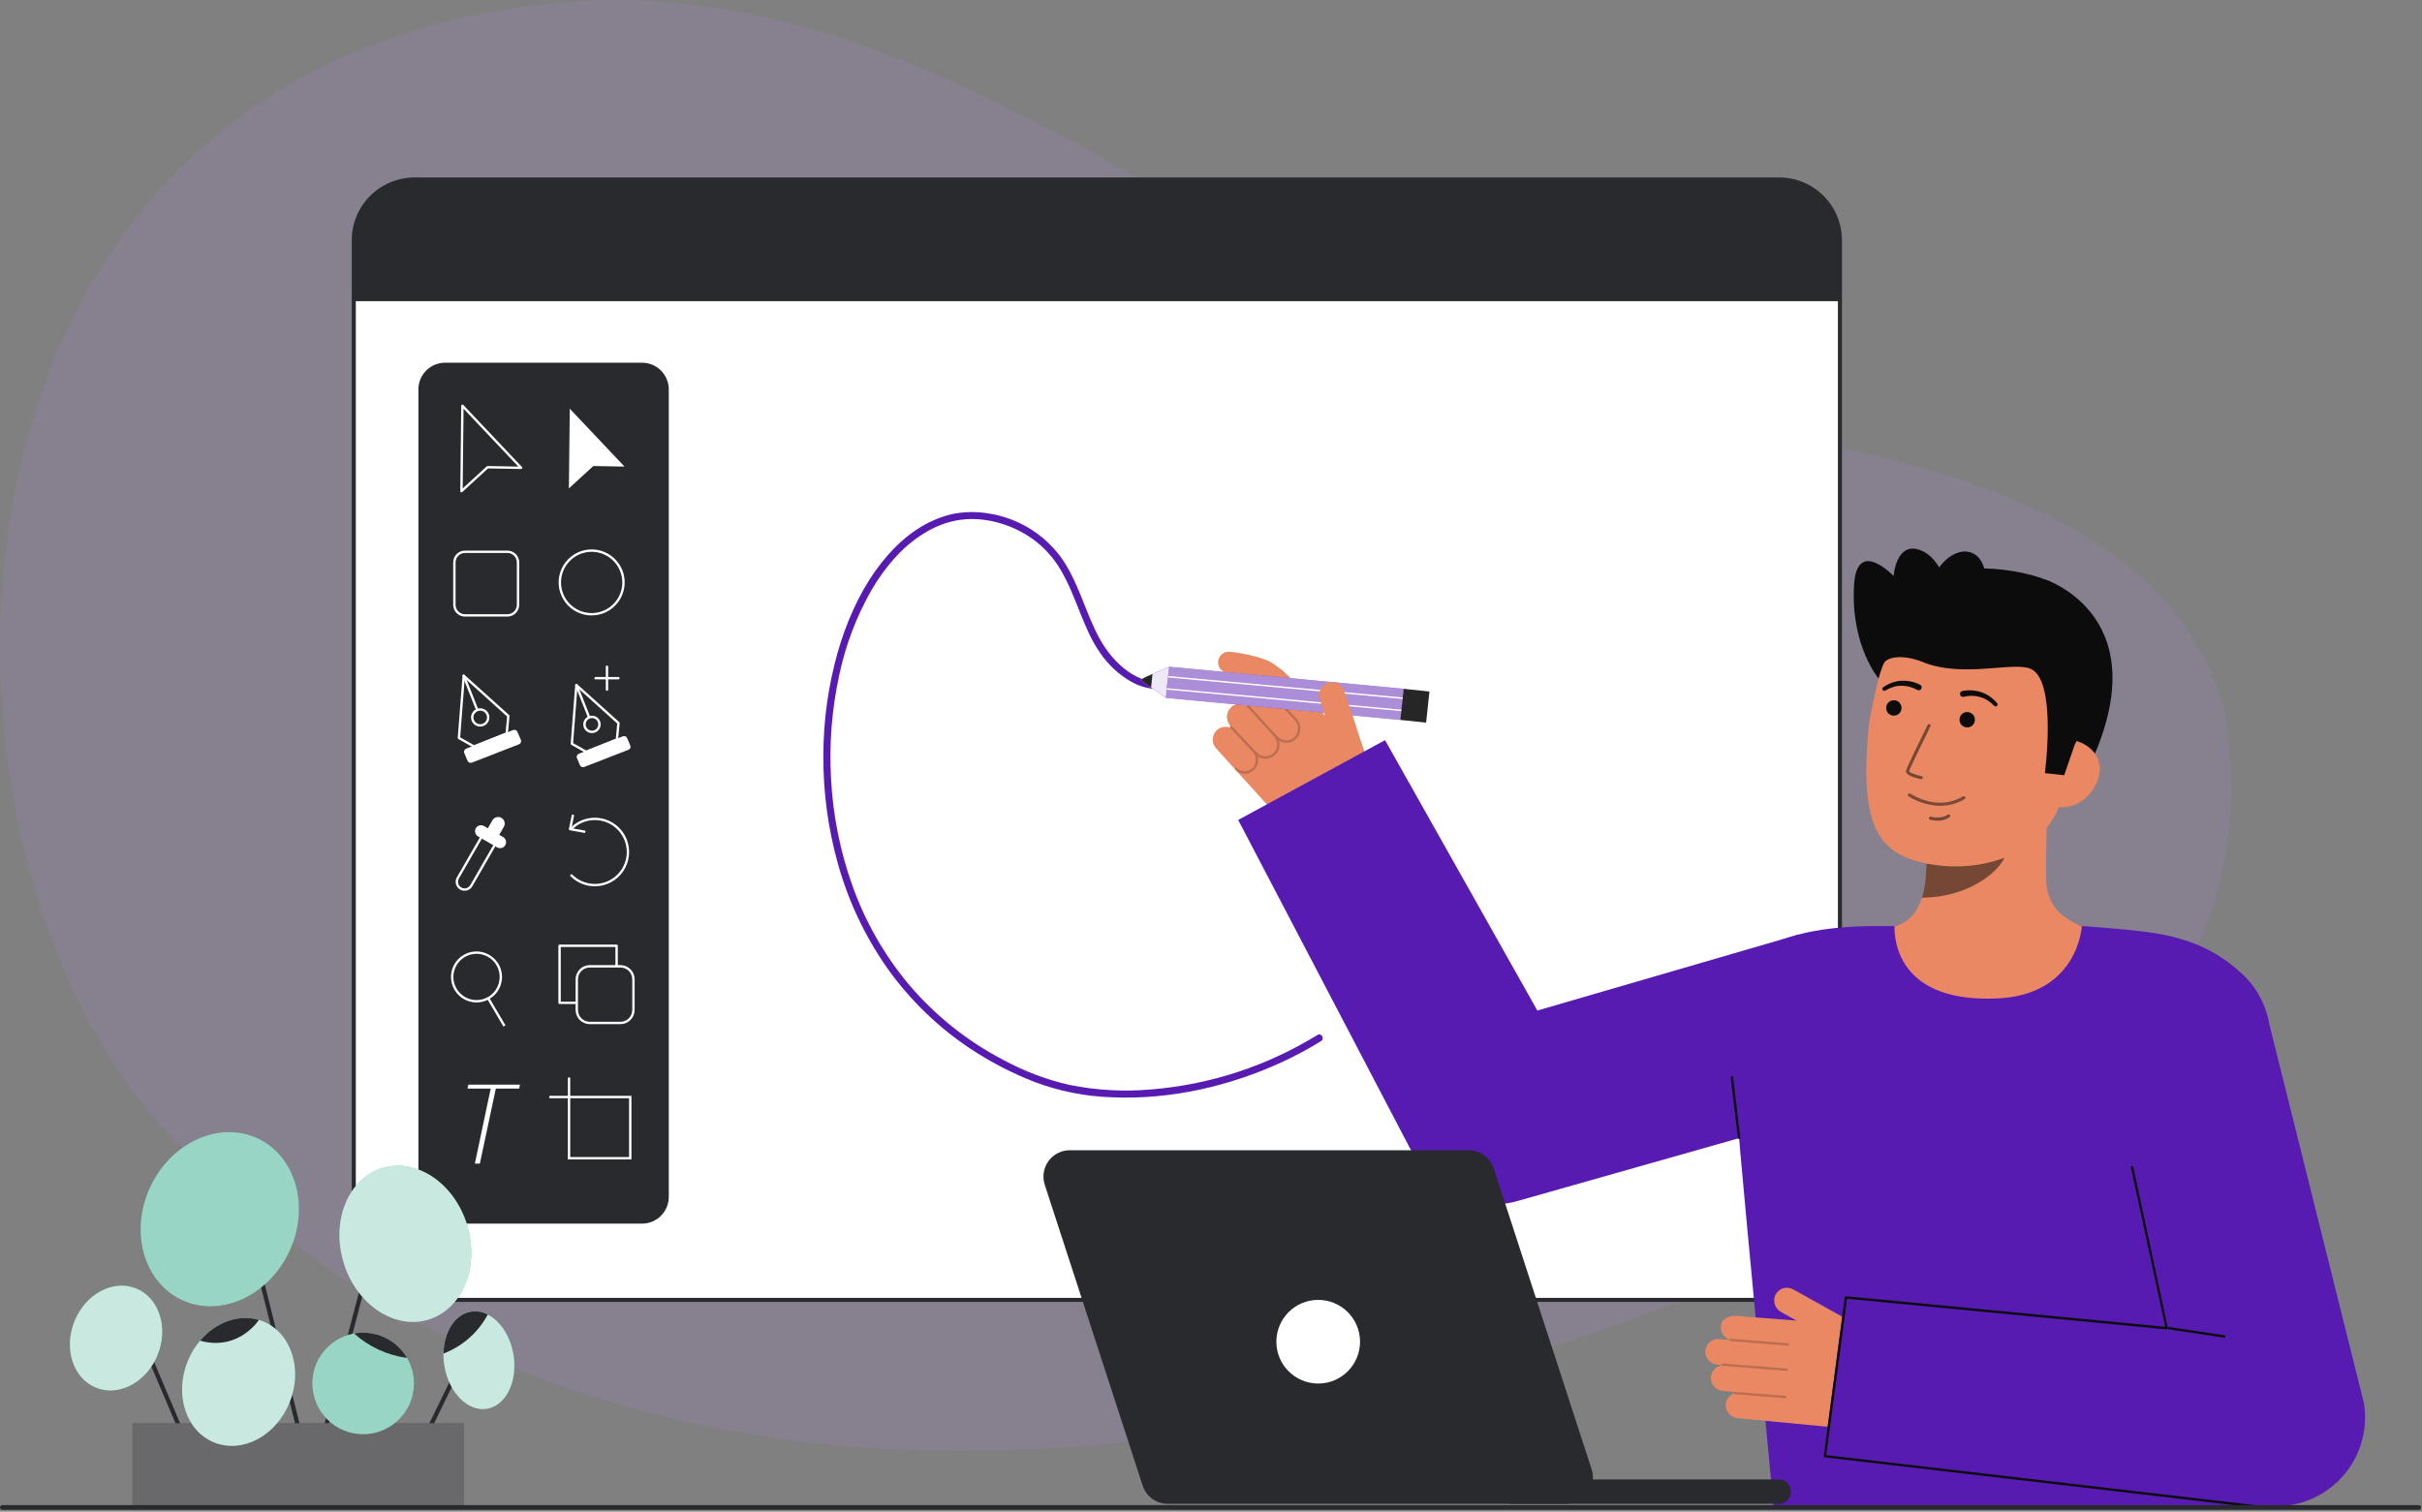 <svg width="1022" height="638" viewBox="0 0 1022 638" fill="none" xmlns="http://www.w3.org/2000/svg">
<rect x="0" y="0" width="1022" height="638" fill="#808080" stroke="none"/>
<g clip-path="url(#clip0_23_2403)">
<path opacity="0.1" d="M938.781 300.026C906.5 185.737 735.392 189.823 640.216 158.367C507.782 107.774 387.129 -11.525 238.886 0.9C-43 24.531 -43.9 363.608 74.51 482.018C277.71 685.218 582.568 618.388 819.956 500.118C948.419 436.113 945.876 343.182 938.781 300.026Z" fill="white"/>
<path opacity="0.1" d="M938.781 300.026C906.5 185.737 735.392 189.823 640.216 158.367C507.782 107.774 387.129 -11.525 238.886 0.9C-43 24.531 -43.9 363.608 74.51 482.018C277.71 685.218 582.568 618.388 819.956 500.118C948.419 436.113 945.876 343.182 938.781 300.026Z" fill="#571BB1"/>
<path d="M174.893 548.603L750.784 548.603C764.926 548.603 776.391 537.138 776.391 522.996V101.356C776.391 87.214 764.926 75.749 750.784 75.749L174.893 75.749C160.75 75.749 149.286 87.214 149.286 101.356V522.996C149.286 537.138 160.75 548.603 174.893 548.603Z" fill="white"/>
<path d="M148.431 523V101.355C148.44 94.34 151.231 87.616 156.192 82.656C161.152 77.697 167.877 74.908 174.892 74.9H750.783C757.798 74.908 764.524 77.698 769.485 82.658C774.446 87.619 777.236 94.344 777.244 101.36V523C777.236 530.015 774.446 536.741 769.485 541.702C764.524 546.663 757.798 549.453 750.783 549.461H174.892C167.876 549.453 161.151 546.663 156.19 541.702C151.229 536.741 148.439 530.015 148.431 523ZM174.892 76.6C168.329 76.607 162.038 79.218 157.397 83.858C152.757 88.499 150.146 94.79 150.139 101.353V523C150.146 529.563 152.756 535.855 157.397 540.495C162.037 545.136 168.329 547.747 174.892 547.754H750.783C757.346 547.747 763.638 545.136 768.279 540.496C772.919 535.855 775.53 529.563 775.537 523V101.355C775.53 94.792 772.92 88.499 768.279 83.858C763.638 79.218 757.346 76.607 750.783 76.6H174.892Z" fill="#292A2E"/>
<path d="M149.286 101.352V127.119H776.386V101.352C776.386 94.561 773.688 88.048 768.886 83.246C764.084 78.443 757.571 75.745 750.78 75.745H174.893C168.101 75.745 161.588 78.443 156.786 83.245C151.984 88.047 149.286 94.561 149.286 101.352Z" fill="#292A2E"/>
<path d="M492.814 287.441C480.583 290.111 469.763 279.825 464.254 269.999C457.771 258.438 455.101 244.955 446.983 234.273C439.698 224.862 429.092 218.591 417.335 216.743C411.997 215.806 406.528 215.923 401.235 217.088C398.774 217.7 396.371 218.524 394.051 219.549C384.013 223.928 375.902 231.833 369.6 240.643C362.147 251.059 357 263.079 353.47 275.348C349.487 289.448 347.454 304.026 347.428 318.678C347.317 334.222 349.398 349.705 353.609 364.668C357.962 380.246 364.906 394.98 374.149 408.254C384.036 422.28 396.53 434.271 410.949 443.574C418.936 448.707 427.406 453.044 436.24 456.522C446.814 460.538 457.983 462.764 469.288 463.109C493.988 464.179 519.065 458.42 541.412 448.034C546.923 445.475 552.276 442.588 557.442 439.389C559.08 438.374 557.575 435.777 555.928 436.798C534.759 449.858 510.803 457.731 486.014 459.774C474.407 460.824 462.709 460.188 451.284 457.885C441.507 455.654 432.083 452.089 423.277 447.292C407.943 439.291 394.323 428.366 383.186 415.133C373.018 402.864 365.078 388.909 359.726 373.9C354.537 359.389 351.489 344.2 350.677 328.81C349.84 314.246 350.97 299.635 354.037 285.373C356.668 272.6 361.299 260.323 367.76 248.996C373.246 239.653 380.449 230.953 389.639 225.258C393.707 222.641 398.215 220.782 402.946 219.772C414.261 217.472 426.667 220.937 435.909 227.594C440.672 231.076 444.66 235.51 447.621 240.614C450.981 246.298 453.312 252.494 455.77 258.599C458.155 264.521 460.619 270.53 464.355 275.75C467.785 280.755 472.323 284.902 477.616 287.869C482.483 290.577 488.159 291.452 493.616 290.336C495.501 289.925 494.703 287.036 492.816 287.444L492.814 287.441Z" fill="#571BB1"/>
<path d="M790.144 393.4C790.373 393.37 792.918 435.59 841.965 431.909C875.921 429.366 888.027 393.34 888.806 393.34C885.145 392.562 878.98 391.431 877.354 390.563C872.007 387.69 865.391 384.701 863.668 374.318C862.675 368.333 864.36 337.718 863.841 331.662L811.72 343.3C812.448 356.088 817.545 385.734 799.68 390.981C796.707 391.845 793.505 392.643 790.144 393.4Z" fill="#E98862"/>
<path opacity="0.52" d="M810.989 378.86C811.806 376.23 812.332 373.517 812.557 370.771C813.13 364.506 813.016 358.197 812.216 351.956C822.81 350.527 832.79 346.154 841.023 339.335C841.991 342.91 847.314 358.527 845.84 361.924C843.054 368.346 829.964 378.86 810.989 378.86Z" fill="#0C0C0C"/>
<path d="M793.135 286.927C793.135 286.927 780.8 272.959 782.345 246.9C783.54 226.724 799.04 243.108 799.04 243.108C799.04 243.108 800.04 228.59 810.052 232.089C820.064 235.588 822.81 251.613 822.81 251.613" fill="#0C0C0C"/>
<path d="M862.953 244.585C862.953 244.585 912.942 260.469 880.369 325.957L875.786 325.339L866.486 324.086" fill="#0C0C0C"/>
<path d="M818.348 365.283C838.865 367.583 865.574 359.757 871.49 332.477L876.828 307.862C882.744 280.582 873.212 255.362 847.528 249.789C821.842 244.219 797.847 262.17 791.928 289.45L789.565 300.35C788.818 304.105 788.329 307.907 788.1 311.73C787.42 321.83 786.424 337.188 791.038 348.656C795.4 359.479 805.24 363.817 818.348 365.283Z" fill="#E98862"/>
<path d="M799.136 302.028C800.93 302.028 802.384 300.574 802.384 298.78C802.384 296.986 800.93 295.532 799.136 295.532C797.342 295.532 795.888 296.986 795.888 298.78C795.888 300.574 797.342 302.028 799.136 302.028Z" fill="#0C0C0C"/>
<path d="M830.097 307.002C831.891 307.002 833.345 305.548 833.345 303.754C833.345 301.96 831.891 300.506 830.097 300.506C828.303 300.506 826.849 301.96 826.849 303.754C826.849 305.548 828.303 307.002 830.097 307.002Z" fill="#0C0C0C"/>
<path opacity="0.5" d="M817.344 340.04C813.097 339.687 808.992 338.341 805.361 336.111C805.282 336.068 805.213 336.01 805.158 335.94C805.102 335.87 805.061 335.79 805.037 335.704C805.013 335.618 805.006 335.528 805.018 335.439C805.03 335.351 805.059 335.265 805.104 335.188C805.149 335.111 805.21 335.044 805.281 334.991C805.353 334.937 805.435 334.899 805.522 334.878C805.609 334.857 805.699 334.854 805.787 334.868C805.875 334.883 805.959 334.915 806.035 334.963C813.884 339.575 821.492 340.028 828.035 336.273C828.167 336.193 828.304 336.12 828.444 336.055C828.606 335.995 828.784 335.999 828.942 336.068C829.101 336.137 829.226 336.265 829.292 336.424C829.358 336.584 829.359 336.762 829.296 336.923C829.233 337.084 829.11 337.213 828.953 337.285C828.902 337.309 828.816 337.36 828.698 337.428C825.257 339.409 821.304 340.318 817.344 340.04Z" fill="#0C0C0C"/>
<path opacity="0.52" d="M816.736 346.323C815.967 346.271 815.203 346.154 814.454 345.973C814.282 345.932 814.134 345.824 814.042 345.674C813.949 345.524 813.92 345.343 813.961 345.171C814.002 345 814.11 344.851 814.26 344.759C814.41 344.667 814.591 344.638 814.763 344.679C819.271 345.753 821.722 343.94 821.825 343.862C821.964 343.754 822.141 343.706 822.316 343.728C822.491 343.75 822.65 343.841 822.758 343.981C822.866 344.121 822.914 344.298 822.892 344.473C822.869 344.648 822.778 344.807 822.639 344.915C820.893 346.051 818.807 346.549 816.736 346.323Z" fill="#0C0C0C"/>
<path d="M868.092 340.442C875.898 342.135 884.037 335.157 885.73 327.351C887.423 319.545 882.03 313.868 874.222 312.175L869.066 316.533L861.381 338.987L868.092 340.442Z" fill="#E98862"/>
<path d="M862.867 326.282C862.867 326.282 868.103 287.042 856.854 282.263C849.363 279.08 828.154 286.308 811.278 279.385C803.896 276.357 796.217 276.773 794.737 280.25C794.151 281.627 793.569 260.01 808.786 246.792C820.901 236.268 852.956 239.127 866.38 246.119C903.552 265.482 875.489 314.209 875.489 314.209L871.012 327.193L862.867 326.282Z" fill="#0C0C0C"/>
<g opacity="0.52">
<path d="M810.613 328.877C810.595 328.877 810.579 328.877 810.563 328.868C808.046 328.329 803.884 327.145 804.285 325.261C804.621 323.702 812.496 307.776 813.394 305.961C813.43 305.881 813.482 305.808 813.547 305.749C813.612 305.689 813.688 305.643 813.771 305.614C813.854 305.584 813.942 305.572 814.03 305.577C814.118 305.582 814.204 305.605 814.282 305.644C814.361 305.683 814.431 305.737 814.489 305.804C814.546 305.871 814.59 305.949 814.616 306.033C814.643 306.116 814.653 306.205 814.644 306.292C814.636 306.38 814.611 306.465 814.569 306.543C811.075 313.595 805.796 324.471 805.569 325.531C805.722 326.031 808.233 327.023 810.838 327.581C811.002 327.618 811.145 327.717 811.238 327.857C811.331 327.996 811.367 328.166 811.338 328.332C811.31 328.497 811.219 328.646 811.084 328.746C810.949 328.846 810.782 328.891 810.615 328.872L810.613 328.877Z" fill="#0C0C0C"/>
</g>
<path d="M810.2 288.984C807.73 287.725 804.966 287.155 802.2 287.335C800.84 287.414 799.5 287.697 798.225 288.175C796.964 288.642 795.766 289.266 794.661 290.033C794.48 290.151 794.352 290.335 794.304 290.546C794.256 290.757 794.293 290.978 794.405 291.163C794.518 291.347 794.698 291.481 794.907 291.535C795.117 291.589 795.339 291.56 795.527 291.453L795.585 291.421C796.598 290.798 797.686 290.305 798.822 289.953C799.942 289.6 801.109 289.42 802.283 289.417C804.604 289.393 806.89 289.982 808.91 291.126L808.986 291.171C809.271 291.34 809.612 291.389 809.934 291.306C810.255 291.224 810.531 291.017 810.7 290.732C810.869 290.446 810.918 290.105 810.835 289.784C810.753 289.462 810.546 289.187 810.261 289.018L810.2 288.984Z" fill="#0C0C0C"/>
<path d="M828.685 294.064C830.935 293.495 833.296 293.532 835.528 294.171C836.659 294.485 837.736 294.968 838.723 295.605C839.726 296.244 840.644 297.008 841.456 297.877L841.501 297.922C841.654 298.072 841.86 298.158 842.075 298.161C842.29 298.163 842.498 298.082 842.655 297.935C842.812 297.788 842.906 297.586 842.917 297.371C842.928 297.156 842.856 296.945 842.715 296.783C841.852 295.751 840.862 294.832 839.769 294.048C838.666 293.249 837.449 292.621 836.159 292.185C833.539 291.28 830.723 291.097 828.008 291.657C827.689 291.732 827.413 291.929 827.237 292.205C827.062 292.482 827.003 292.816 827.071 293.136C827.14 293.457 827.331 293.737 827.604 293.918C827.877 294.098 828.21 294.165 828.532 294.103L828.595 294.088L828.685 294.064Z" fill="#0C0C0C"/>
<path d="M835.896 252.496C839.413 244.332 837.769 235.777 832.222 233.388C826.676 230.998 819.328 235.679 815.811 243.842C812.294 252.006 813.939 260.561 819.485 262.95C825.031 265.34 832.379 260.659 835.896 252.496Z" fill="#0C0C0C"/>
<path d="M842.939 421.382C877.031 419.775 878.466 390.838 878.466 390.838C878.466 390.838 895.358 391.93 906.587 393.45C924.972 395.937 937.1 402.171 946.751 411.822C955.729 420.8 961.195 430.514 955.411 492.533C951.223 537.433 954.171 636.212 954.171 636.212H748.42C748.42 636.212 736.082 506.747 734.362 486.533C731.08 447.943 728.415 414.326 736.426 406.315C752.897 389.844 785.226 390.838 799.384 390.841C799.615 390.841 796.512 423.57 842.939 421.382Z" fill="#571BB1"/>
<path d="M786.572 560.82L756.643 544.167C755.985 543.801 755.259 543.576 754.509 543.506C753.76 543.437 753.004 543.524 752.29 543.762C751.577 544.001 750.92 544.385 750.363 544.891C749.806 545.397 749.361 546.014 749.055 546.702C748.53 547.989 748.501 549.425 748.975 550.732C749.448 552.039 750.39 553.123 751.618 553.775L758.036 557.345L732.7 555.38C729.887 555.112 726.264 556.58 726.172 559.758C726.057 560.977 726.358 562.2 727.027 563.226C727.696 564.252 728.693 565.022 729.855 565.409C729.846 565.435 729.839 565.461 729.836 565.489C729.837 565.509 729.839 565.53 729.843 565.551L725.505 565.138C724.702 565.062 723.891 565.167 723.134 565.444C722.376 565.721 721.689 566.163 721.124 566.739C720.559 567.315 720.129 568.01 719.866 568.773C719.604 569.536 719.514 570.348 719.605 571.15C719.773 572.41 720.369 573.575 721.293 574.448C722.217 575.322 723.413 575.852 724.681 575.95L726.527 576.126C726.547 576.181 726.576 576.233 726.613 576.279C725.338 576.449 724.165 577.067 723.304 578.022C722.443 578.978 721.95 580.209 721.913 581.495C721.914 582.903 722.446 584.258 723.403 585.291C724.36 586.324 725.671 586.957 727.075 587.066L731.66 587.502C731.591 587.541 731.532 587.597 731.488 587.663C731.445 587.73 731.418 587.806 731.41 587.886C731.405 587.98 731.427 588.074 731.475 588.156C730.382 588.623 729.473 589.437 728.887 590.471C728.302 591.506 728.072 592.704 728.234 593.882C728.429 595.115 729.035 596.246 729.953 597.093C730.872 597.939 732.049 598.451 733.294 598.545L771.98 602.225C777.392 602.739 782.834 601.625 787.608 599.027C792.383 596.428 796.273 592.463 798.78 587.64C800.942 583.48 801.396 578.642 800.047 574.152C798.698 569.663 795.651 565.877 791.555 563.598L786.572 560.82Z" fill="#E98862"/>
<g opacity="0.2">
<path d="M754.923 567.478C754.91 567.609 754.846 567.728 754.746 567.812C754.646 567.896 754.516 567.937 754.386 567.926L730.294 566.026C730.228 566.021 730.164 566.003 730.106 565.973C730.047 565.943 729.995 565.902 729.952 565.852C729.909 565.802 729.877 565.744 729.857 565.681C729.836 565.619 729.828 565.553 729.834 565.487C729.839 565.421 729.857 565.357 729.887 565.299C729.917 565.24 729.958 565.188 730.008 565.145C730.058 565.102 730.116 565.07 730.179 565.049C730.241 565.029 730.307 565.021 730.373 565.026L754.465 566.926C754.531 566.932 754.594 566.95 754.653 566.98C754.711 567.009 754.763 567.05 754.806 567.1C754.849 567.15 754.881 567.208 754.901 567.271C754.922 567.333 754.929 567.399 754.924 567.465L754.923 567.478Z" fill="#0C0C0C"/>
<path d="M754.378 578.128C754.365 578.257 754.301 578.377 754.201 578.461C754.1 578.544 753.971 578.585 753.841 578.575L726.954 576.455C726.888 576.449 726.825 576.431 726.766 576.402C726.708 576.372 726.656 576.331 726.613 576.281C726.57 576.231 726.538 576.173 726.518 576.11C726.498 576.048 726.49 575.982 726.495 575.917C726.509 575.786 726.573 575.666 726.673 575.581C726.773 575.495 726.902 575.451 727.033 575.458L753.92 577.578C753.985 577.583 754.049 577.601 754.108 577.631C754.166 577.661 754.218 577.702 754.261 577.752C754.304 577.801 754.336 577.859 754.356 577.922C754.376 577.984 754.384 578.05 754.379 578.116L754.378 578.128Z" fill="#0C0C0C"/>
<path d="M753.854 589.663C753.841 589.794 753.777 589.913 753.677 589.997C753.577 590.081 753.447 590.122 753.317 590.111L731.87 588.421C731.737 588.41 731.614 588.347 731.528 588.246C731.442 588.145 731.399 588.014 731.41 587.881C731.42 587.748 731.483 587.625 731.584 587.539C731.685 587.453 731.816 587.41 731.949 587.421L753.396 589.111C753.461 589.117 753.525 589.135 753.584 589.165C753.642 589.194 753.694 589.235 753.737 589.285C753.78 589.335 753.812 589.393 753.832 589.456C753.853 589.518 753.86 589.584 753.855 589.65L753.854 589.663Z" fill="#0C0C0C"/>
</g>
<path d="M769.576 614.517L956.414 635.492C962.174 636.119 968.001 635.402 973.438 633.399C978.874 631.396 983.773 628.16 987.749 623.945C991.725 619.731 994.67 614.652 996.353 609.108C998.037 603.564 998.413 597.705 997.452 591.992L957.61 432.392C956.793 427.535 955.027 422.887 952.414 418.713C949.801 414.539 946.391 410.921 942.379 408.065C934.277 402.296 924.216 399.983 914.408 401.633C904.6 403.283 895.849 408.761 890.081 416.863C884.313 424.965 881.999 435.027 883.649 444.835L914.205 561.07L778.441 547.521L769.576 614.517Z" fill="#571BB1"/>
<path d="M938.559 564.558C938.692 564.568 938.823 564.524 938.923 564.438C939.024 564.351 939.086 564.227 939.096 564.095C939.106 563.962 939.062 563.831 938.976 563.731C938.889 563.63 938.766 563.568 938.633 563.558L915.345 560.071C915.28 560.06 915.213 560.063 915.149 560.078C915.085 560.094 915.025 560.122 914.972 560.161C914.919 560.2 914.874 560.249 914.841 560.306C914.807 560.363 914.785 560.426 914.776 560.491C914.756 560.622 914.79 560.755 914.868 560.862C914.947 560.968 915.065 561.039 915.196 561.059L938.485 564.547C938.509 564.553 938.534 564.556 938.559 564.558Z" fill="#0C0C0C"/>
<path d="M951.213 636.212C951.345 636.22 951.476 636.176 951.576 636.088C951.675 636 951.736 635.876 951.745 635.744C951.753 635.611 951.709 635.481 951.621 635.381C951.533 635.281 951.409 635.22 951.277 635.212L770.623 614.138L779.38 548.138L914.205 561.066C914.282 561.075 914.361 561.067 914.435 561.041C914.508 561.016 914.575 560.973 914.63 560.918C914.684 560.861 914.725 560.793 914.748 560.718C914.771 560.643 914.777 560.564 914.764 560.487L900.174 492.546C900.164 492.48 900.141 492.418 900.106 492.362C900.072 492.306 900.026 492.257 899.973 492.219C899.919 492.18 899.858 492.153 899.794 492.139C899.729 492.125 899.663 492.124 899.598 492.136C899.467 492.158 899.35 492.231 899.274 492.339C899.197 492.447 899.166 492.581 899.188 492.712L913.665 559.985L779 547.078C778.934 547.069 778.866 547.073 778.802 547.091C778.738 547.109 778.677 547.139 778.625 547.18C778.572 547.222 778.529 547.273 778.496 547.332C778.464 547.39 778.444 547.454 778.437 547.521L769.572 614.521C769.558 614.651 769.595 614.781 769.676 614.884C769.756 614.987 769.874 615.054 770.004 615.071L951.143 636.212C951.166 636.213 951.189 636.213 951.213 636.212Z" fill="#0C0C0C"/>
<path d="M567.167 291.567C566.933 290.869 566.56 290.225 566.07 289.676C565.58 289.127 564.983 288.683 564.315 288.372C563.648 288.062 562.924 287.89 562.188 287.868C561.452 287.846 560.72 287.974 560.035 288.245C558.728 288.814 557.686 289.859 557.119 291.167C556.553 292.476 556.505 293.95 556.984 295.293L559.304 302.234L541.929 283.69C540.029 281.59 536.366 280.235 534.156 282.517C533.249 283.339 532.648 284.445 532.45 285.653C532.252 286.861 532.47 288.1 533.067 289.169C533.041 289.183 533.016 289.199 532.994 289.218C532.981 289.234 532.969 289.251 532.958 289.269L532.863 289.16C532.324 288.565 531.66 288.097 530.918 287.79C530.177 287.482 529.376 287.343 528.575 287.383C527.773 287.422 526.99 287.639 526.282 288.018C525.575 288.397 524.96 288.928 524.482 289.573C523.742 290.617 523.385 291.885 523.472 293.162C523.56 294.439 524.086 295.646 524.961 296.58L525.917 297.668C525.893 297.724 525.879 297.783 525.876 297.844C524.846 297.162 523.604 296.879 522.381 297.048C521.157 297.216 520.037 297.824 519.23 298.758C518.261 299.804 517.725 301.179 517.731 302.604C517.738 304.03 518.285 305.4 519.263 306.438C519.111 306.407 519.176 306.697 519.049 306.811C518.981 306.877 518.934 306.962 518.915 307.055C517.823 306.673 516.638 306.65 515.532 306.99C514.427 307.329 513.459 308.014 512.77 308.943C512.03 309.987 511.673 311.255 511.76 312.532C511.847 313.809 512.373 315.016 513.248 315.95L539.32 344.767C542.967 348.798 547.735 351.649 553.013 352.953C558.291 354.256 563.838 353.954 568.943 352.085L585.38 346.066L567.167 291.567Z" fill="#E98862"/>
<path opacity="0.2" d="M520.905 324.675C521.869 325.704 523.176 326.344 524.58 326.475C524.761 326.493 524.944 326.502 525.128 326.502C526.021 326.513 526.904 326.315 527.706 325.923C528.508 325.53 529.207 324.955 529.746 324.243C530.285 323.531 530.649 322.703 530.81 321.824C530.97 320.946 530.921 320.042 530.668 319.186C531.483 319.739 532.424 320.08 533.405 320.178C533.592 320.195 533.781 320.204 533.971 320.205C534.901 320.216 535.82 320.007 536.653 319.593C537.486 319.18 538.21 318.575 538.763 317.828C539.317 317.08 539.685 316.212 539.838 315.295C539.99 314.378 539.923 313.437 539.641 312.551C540.416 313.042 541.295 313.347 542.209 313.44C542.396 313.458 542.585 313.467 542.775 313.467C543.592 313.472 544.401 313.309 545.152 312.988C545.903 312.667 546.58 312.195 547.141 311.602C548.184 310.423 548.743 308.895 548.708 307.321C548.672 305.748 548.043 304.247 546.948 303.117L535.39 290.675C535.346 290.625 535.292 290.585 535.232 290.556C535.172 290.528 535.106 290.511 535.04 290.508C534.974 290.505 534.907 290.515 534.845 290.538C534.782 290.561 534.725 290.596 534.676 290.642C534.628 290.687 534.589 290.742 534.561 290.802C534.534 290.863 534.519 290.928 534.517 290.995C534.515 291.061 534.527 291.128 534.551 291.19C534.575 291.251 534.612 291.308 534.658 291.356L546.218 303.802C547.141 304.744 547.674 306 547.711 307.318C547.748 308.636 547.286 309.92 546.418 310.913C545.949 311.405 545.385 311.797 544.76 312.065C544.134 312.332 543.461 312.469 542.781 312.468C542.101 312.466 541.429 312.326 540.804 312.057C540.18 311.787 539.618 311.392 539.151 310.898C539.066 310.808 538.412 310.141 538.151 309.864L526.887 297.549C526.799 297.45 526.675 297.39 526.542 297.382C526.41 297.374 526.28 297.42 526.181 297.508C526.082 297.596 526.022 297.72 526.014 297.852C526.006 297.985 526.052 298.115 526.14 298.214L537.414 310.54C538.337 311.482 538.87 312.738 538.907 314.056C538.944 315.374 538.482 316.658 537.614 317.651C537.145 318.143 536.582 318.535 535.957 318.802C535.332 319.069 534.66 319.207 533.98 319.206C533.301 319.205 532.629 319.066 532.005 318.796C531.381 318.527 530.818 318.134 530.351 317.641L519.892 306.547C519.802 306.453 519.678 306.398 519.548 306.394C519.418 306.389 519.292 306.436 519.195 306.523C519.099 306.611 519.041 306.732 519.032 306.862C519.024 306.992 519.067 307.12 519.152 307.219L528.452 317.14C529.343 318.049 529.858 319.261 529.893 320.533C529.929 321.806 529.483 323.045 528.645 324.003C528.193 324.478 527.649 324.855 527.046 325.113C526.444 325.371 525.795 325.504 525.139 325.503C524.484 325.502 523.835 325.368 523.233 325.108C522.631 324.849 522.089 324.47 521.638 323.994L520.905 324.675Z" fill="#0C0C0C"/>
<path d="M542.73 295.138C541.561 295.139 540.438 294.685 539.6 293.871C536.472 290.842 532.788 287.755 531.716 287.264C527.209 285.248 520.38 284.252 518.129 284.038C517.535 283.989 516.957 283.823 516.427 283.549C515.898 283.276 515.428 282.899 515.046 282.443C514.663 281.986 514.375 281.457 514.198 280.888C514.021 280.319 513.959 279.721 514.015 279.128C514.072 278.534 514.245 277.958 514.526 277.433C514.807 276.907 515.189 276.442 515.651 276.066C516.113 275.689 516.645 275.408 517.216 275.238C517.787 275.069 518.386 275.015 518.979 275.079C519.37 275.116 528.624 276.021 535.393 279.049C538.572 280.472 544.21 285.806 545.862 287.407C546.505 288.03 546.948 288.832 547.133 289.708C547.318 290.585 547.237 291.497 546.9 292.327C546.564 293.158 545.987 293.869 545.244 294.37C544.501 294.87 543.626 295.138 542.73 295.138Z" fill="#E98862"/>
<path d="M491.907 294.532L493.316 281.401L592.296 290.711L590.886 303.841L491.907 294.532Z" fill="#571BB1"/>
<path opacity="0.5" d="M491.907 294.532L493.316 281.401L592.296 290.711L590.886 303.841L491.907 294.532Z" fill="white"/>
<path d="M601.774 304.978L603.183 291.848L592.296 290.711L590.886 303.841L601.774 304.978Z" fill="#262626"/>
<path d="M491.907 294.532C491.907 294.532 488.634 292.224 485.707 290.148C483.388 288.502 481.288 287.001 481.215 286.913C482.864 285.999 484.568 285.186 486.315 284.477C489.615 283 493.315 281.401 493.315 281.401L491.907 294.532Z" fill="#571BB1"/>
<path opacity="0.9" d="M491.907 294.532C491.907 294.532 488.634 292.224 485.707 290.148C483.388 288.502 481.288 287.001 481.215 286.913C482.864 285.999 484.568 285.186 486.315 284.477C489.615 283 493.315 281.401 493.315 281.401L491.907 294.532Z" fill="white"/>
<path d="M485.71 290.148C483.391 288.502 481.291 287.001 481.218 286.913C482.867 285.999 484.57 285.186 486.318 284.477L485.71 290.148Z" fill="#262626"/>
<path d="M492.374 290.446L591.331 299.518L591.269 300.117L492.312 291.046L492.374 290.446Z" fill="white"/>
<path d="M492.923 285.309L591.88 294.38L591.818 294.98L492.861 285.908L492.923 285.309Z" fill="white"/>
<path d="M560.063 304.816L556.984 295.293C556.505 293.95 556.553 292.476 557.119 291.167C557.686 289.859 558.728 288.814 560.035 288.245C560.72 287.974 561.452 287.846 562.188 287.868C562.924 287.89 563.648 288.062 564.315 288.373C564.983 288.683 565.58 289.127 566.07 289.676C566.56 290.225 566.933 290.869 567.167 291.567L572.546 307.667" fill="#E98862"/>
<path d="M630.055 508.332C623.296 508.33 616.663 506.502 610.857 503.041C605.051 499.58 600.289 494.615 597.073 488.67L522.473 346.057L584.44 312.372L648.712 426.5L758.773 394.462L776.39 468.283L640.357 506.883C637.007 507.842 633.54 508.33 630.055 508.332Z" fill="#571BB1"/>
<path d="M733.826 480.686C733.703 480.686 733.584 480.642 733.492 480.561C733.399 480.479 733.34 480.367 733.326 480.245L730.333 454.73C730.325 454.664 730.33 454.598 730.348 454.535C730.366 454.472 730.396 454.412 730.437 454.361C730.477 454.309 730.528 454.266 730.585 454.234C730.642 454.202 730.706 454.181 730.771 454.174C730.902 454.16 731.034 454.198 731.138 454.28C731.241 454.362 731.309 454.482 731.326 454.613L734.319 480.127C734.327 480.192 734.322 480.258 734.304 480.322C734.286 480.385 734.256 480.444 734.215 480.496C734.174 480.547 734.123 480.591 734.066 480.623C734.008 480.655 733.945 480.675 733.88 480.683C733.862 480.684 733.844 480.685 733.826 480.686Z" fill="#0C0C0C"/>
<path d="M270.923 153.078H187.827C181.598 153.078 176.549 158.127 176.549 164.356V505.146C176.549 511.374 181.598 516.424 187.827 516.424H270.923C277.152 516.424 282.201 511.374 282.201 505.146V164.356C282.201 158.127 277.152 153.078 270.923 153.078Z" fill="#292A2E"/>
<path d="M174.659 617C174.827 617 174.991 616.954 175.134 616.865C175.277 616.777 175.392 616.65 175.467 616.5L199.152 567.922C199.237 567.711 199.239 567.475 199.158 567.262C199.076 567.049 198.917 566.876 198.712 566.776C198.507 566.676 198.272 566.657 198.054 566.724C197.836 566.791 197.652 566.938 197.538 567.135L173.853 615.713C173.787 615.85 173.757 616.001 173.765 616.153C173.773 616.304 173.82 616.452 173.9 616.581C173.98 616.709 174.092 616.816 174.225 616.89C174.358 616.964 174.507 617.003 174.659 617.004V617Z" fill="#292A2E"/>
<path d="M134.623 614.183C134.821 614.182 135.014 614.117 135.171 613.995C135.328 613.874 135.441 613.705 135.492 613.513L162.9 508.879C162.942 508.655 162.898 508.423 162.776 508.231C162.654 508.038 162.464 507.899 162.244 507.841C162.023 507.784 161.789 507.812 161.589 507.92C161.388 508.028 161.236 508.208 161.163 508.424L133.754 613.058C133.72 613.19 133.716 613.329 133.744 613.464C133.771 613.598 133.829 613.724 133.913 613.833C133.997 613.941 134.104 614.029 134.227 614.09C134.351 614.151 134.486 614.182 134.623 614.183Z" fill="#292A2E"/>
<path d="M82.343 618.813C82.463 618.814 82.582 618.789 82.693 618.741C82.912 618.648 83.085 618.472 83.174 618.251C83.263 618.031 83.261 617.784 83.169 617.564L54.838 550.842C54.734 550.64 54.558 550.485 54.344 550.407C54.13 550.33 53.895 550.336 53.686 550.425C53.477 550.513 53.309 550.678 53.216 550.885C53.123 551.092 53.112 551.327 53.185 551.542L81.516 618.265C81.585 618.428 81.7 618.566 81.847 618.664C81.994 618.761 82.166 618.813 82.343 618.813Z" fill="#292A2E"/>
<path d="M133.607 634.274C133.681 634.274 133.754 634.265 133.826 634.247C134.057 634.188 134.255 634.041 134.377 633.837C134.499 633.633 134.536 633.389 134.479 633.158L101.559 501.458C101.49 501.239 101.34 501.055 101.14 500.943C100.94 500.831 100.705 500.8 100.482 500.856C100.26 500.911 100.067 501.05 99.943 501.243C99.819 501.435 99.774 501.668 99.816 501.894L132.737 633.594C132.786 633.788 132.898 633.96 133.055 634.083C133.213 634.206 133.407 634.273 133.607 634.274Z" fill="#292A2E"/>
<path d="M121.93 528.444C130.862 509.667 125.034 488.229 108.913 480.56C92.791 472.891 72.481 481.896 63.549 500.673C54.617 519.449 60.446 540.888 76.567 548.557C92.689 556.225 112.998 547.221 121.93 528.444Z" fill="#54B99D"/>
<path opacity="0.4" d="M121.93 528.444C130.862 509.667 125.034 488.229 108.913 480.56C92.791 472.891 72.481 481.896 63.549 500.673C54.617 519.449 60.446 540.888 76.567 548.557C92.689 556.225 112.998 547.221 121.93 528.444Z" fill="white"/>
<path d="M66.523 571.795C71.182 560.228 67.1 547.685 57.407 543.781C47.713 539.877 36.078 546.09 31.419 557.657C26.76 569.225 30.842 581.767 40.535 585.672C50.229 589.576 61.864 583.363 66.523 571.795Z" fill="#54B99D"/>
<path d="M180.752 556.952C195.151 552.585 202.478 534.718 197.118 517.045C191.758 499.373 175.74 488.587 161.341 492.955C146.941 497.322 139.614 515.189 144.974 532.861C150.334 550.534 166.352 561.319 180.752 556.952Z" fill="#54B99D"/>
<path d="M205.516 594.56C213.554 593.214 218.534 582.952 216.639 571.638C214.744 560.325 206.692 552.245 198.654 553.591C190.616 554.937 185.636 565.2 187.531 576.514C189.425 587.827 197.478 595.907 205.516 594.56Z" fill="#54B99D"/>
<path d="M55.919 635.509H195.76V600.661H55.919V635.509Z" fill="#292A2E"/>
<path opacity="0.3" d="M55.919 635.509H195.76V600.661H55.919V635.509Z" fill="white"/>
<path d="M122.197 591.902C127.881 577.791 122.858 562.472 110.977 557.687C99.097 552.903 84.859 560.464 79.176 574.575C73.492 588.687 78.516 604.006 90.396 608.79C102.276 613.575 116.514 606.014 122.197 591.902Z" fill="#54B99D"/>
<path d="M153.236 605.294C165.068 605.294 174.66 595.702 174.66 583.87C174.66 572.038 165.068 562.446 153.236 562.446C141.404 562.446 131.812 572.038 131.812 583.87C131.812 595.702 141.404 605.294 153.236 605.294Z" fill="#54B99D"/>
<path opacity="0.68" d="M66.523 571.795C71.182 560.228 67.1 547.685 57.407 543.781C47.713 539.877 36.078 546.09 31.419 557.657C26.76 569.225 30.842 581.767 40.535 585.672C50.229 589.576 61.864 583.363 66.523 571.795Z" fill="white"/>
<path opacity="0.68" d="M180.752 556.952C195.151 552.585 202.478 534.718 197.118 517.045C191.758 499.373 175.74 488.587 161.341 492.955C146.941 497.322 139.614 515.189 144.974 532.861C150.334 550.534 166.352 561.319 180.752 556.952Z" fill="white"/>
<path opacity="0.68" d="M205.516 594.56C213.554 593.214 218.534 582.952 216.639 571.638C214.744 560.325 206.692 552.245 198.654 553.591C190.616 554.937 185.636 565.2 187.531 576.514C189.425 587.827 197.478 595.907 205.516 594.56Z" fill="white"/>
<path opacity="0.68" d="M122.197 591.902C127.881 577.791 122.858 562.472 110.977 557.687C99.097 552.903 84.859 560.464 79.176 574.575C73.492 588.687 78.516 604.006 90.396 608.79C102.276 613.575 116.514 606.014 122.197 591.902Z" fill="white"/>
<path opacity="0.4" d="M153.236 605.294C165.068 605.294 174.66 595.702 174.66 583.87C174.66 572.038 165.068 562.446 153.236 562.446C141.404 562.446 131.812 572.038 131.812 583.87C131.812 595.702 141.404 605.294 153.236 605.294Z" fill="white"/>
<path d="M84.422 565.833C100.683 570.376 109.241 557.088 109.241 557.088L109.232 557.07C100.558 554.484 90.941 558.12 84.422 565.833Z" fill="#292A2E"/>
<path d="M187.135 571.275C195.14 568.21 201.774 562.363 205.821 554.807C203.627 553.636 201.112 553.21 198.656 553.595C191.885 554.727 187.288 562.188 187.135 571.275Z" fill="#292A2E"/>
<path d="M149.414 562.79C155.65 568.408 163.442 572.005 171.763 573.107C169.547 569.301 166.213 566.27 162.215 564.424C158.217 562.578 153.748 562.008 149.414 562.79Z" fill="#292A2E"/>
<path d="M1 637.212H1020.65C1020.91 637.212 1021.17 637.107 1021.35 636.919C1021.54 636.732 1021.65 636.477 1021.65 636.212C1021.65 635.947 1021.54 635.692 1021.35 635.505C1021.17 635.317 1020.91 635.212 1020.65 635.212H1C0.735 635.212 0.48 635.317 0.293 635.505C0.105 635.692 0 635.947 0 636.212C0 636.477 0.105 636.732 0.293 636.919C0.48 637.107 0.735 637.212 1 637.212Z" fill="#292A2E"/>
<path d="M214.112 232.874H196.21C193.738 232.874 191.734 234.878 191.734 237.35V255.252C191.734 257.724 193.738 259.728 196.21 259.728H214.112C216.584 259.728 218.588 257.724 218.588 255.252V237.35C218.588 234.878 216.584 232.874 214.112 232.874Z" fill="#292A2E"/>
<path d="M214.112 260.228H196.212C194.893 260.227 193.628 259.702 192.695 258.769C191.762 257.837 191.237 256.572 191.236 255.253V237.353C191.237 236.034 191.762 234.769 192.695 233.836C193.628 232.903 194.893 232.378 196.212 232.377H214.112C215.431 232.378 216.696 232.903 217.629 233.836C218.562 234.769 219.087 236.034 219.088 237.353V255.253C219.086 256.572 218.561 257.837 217.629 258.769C216.696 259.702 215.431 260.227 214.112 260.228ZM196.212 233.374C195.158 233.375 194.147 233.794 193.402 234.54C192.656 235.285 192.237 236.296 192.236 237.35V255.25C192.237 256.304 192.656 257.315 193.402 258.06C194.147 258.805 195.158 259.224 196.212 259.225H214.112C215.166 259.224 216.177 258.805 216.922 258.06C217.668 257.315 218.087 256.304 218.088 255.25V237.35C218.087 236.296 217.668 235.285 216.922 234.54C216.177 233.794 215.166 233.375 214.112 233.374H196.212Z" fill="white"/>
<path d="M263.09 245.813C263.09 238.397 257.078 232.386 249.663 232.386C242.247 232.386 236.236 238.397 236.236 245.813C236.236 253.228 242.247 259.24 249.663 259.24C257.078 259.24 263.09 253.228 263.09 245.813Z" fill="#292A2E"/>
<path d="M249.663 259.74C246.908 259.74 244.216 258.923 241.925 257.393C239.635 255.862 237.85 253.687 236.796 251.142C235.742 248.598 235.466 245.797 236.003 243.096C236.541 240.394 237.867 237.913 239.815 235.965C241.763 234.017 244.244 232.691 246.946 232.153C249.647 231.616 252.448 231.892 254.992 232.946C257.537 234 259.712 235.785 261.243 238.075C262.773 240.366 263.59 243.058 263.59 245.813C263.586 249.505 262.117 253.045 259.506 255.656C256.895 258.267 253.355 259.735 249.663 259.74ZM249.663 232.886C247.106 232.886 244.607 233.644 242.481 235.064C240.355 236.485 238.698 238.504 237.72 240.866C236.741 243.228 236.485 245.827 236.984 248.335C237.483 250.842 238.714 253.146 240.522 254.954C242.33 256.761 244.633 257.993 247.141 258.491C249.649 258.99 252.248 258.734 254.61 257.756C256.972 256.777 258.991 255.12 260.411 252.995C261.832 250.869 262.59 248.369 262.59 245.813C262.586 242.386 261.223 239.1 258.799 236.676C256.376 234.253 253.09 232.89 249.663 232.886Z" fill="white"/>
<path d="M195.123 171.238L194.721 207.295L205.731 197.183L219.9 197.436L195.123 171.238Z" fill="#292A2E"/>
<path d="M194.721 207.8C194.652 207.799 194.584 207.784 194.521 207.756C194.431 207.717 194.355 207.652 194.302 207.57C194.248 207.488 194.22 207.392 194.221 207.294L194.621 171.238C194.622 171.138 194.653 171.041 194.709 170.959C194.766 170.877 194.845 170.814 194.938 170.777C195.031 170.741 195.132 170.733 195.23 170.755C195.327 170.776 195.415 170.827 195.484 170.899L220.261 197.099C220.329 197.17 220.374 197.26 220.391 197.357C220.408 197.454 220.396 197.554 220.356 197.644C220.32 197.737 220.255 197.816 220.171 197.87C220.087 197.923 219.988 197.949 219.889 197.944L205.92 197.695L195.057 207.671C194.965 207.754 194.845 207.8 194.721 207.8ZM195.609 172.485L195.233 206.15L205.393 196.82C205.489 196.736 205.612 196.689 205.74 196.689L218.719 196.92L195.609 172.485Z" fill="white"/>
<path d="M239.935 171.238L239.533 207.295L250.544 197.183L264.712 197.436L239.935 171.238Z" fill="white"/>
<path d="M239.533 207.8C239.464 207.8 239.396 207.785 239.333 207.756C239.243 207.717 239.167 207.652 239.114 207.57C239.06 207.488 239.032 207.392 239.033 207.294L239.433 171.238C239.434 171.138 239.465 171.041 239.521 170.959C239.578 170.877 239.657 170.814 239.75 170.777C239.843 170.741 239.944 170.733 240.042 170.755C240.139 170.776 240.227 170.827 240.296 170.899L265.074 197.099C265.142 197.17 265.186 197.26 265.203 197.357C265.22 197.454 265.208 197.554 265.168 197.644C265.133 197.737 265.068 197.817 264.984 197.871C264.901 197.925 264.802 197.95 264.702 197.944L250.732 197.695L239.87 207.671C239.777 207.754 239.657 207.8 239.533 207.8ZM240.421 172.485L240.046 206.15L250.205 196.82C250.302 196.737 250.425 196.69 250.552 196.689L263.531 196.92L240.421 172.485Z" fill="#292A2E"/>
<path d="M195.674 285.213L193.653 311.468L199.979 315.035L213.816 309.552L214.493 302.177L195.674 285.213Z" fill="#292A2E"/>
<path d="M199.979 315.535C199.893 315.535 199.808 315.512 199.733 315.47L193.407 311.904C193.324 311.857 193.256 311.788 193.211 311.704C193.167 311.62 193.147 311.525 193.154 311.43L195.176 285.174C195.183 285.081 195.216 284.991 195.272 284.916C195.327 284.841 195.402 284.783 195.489 284.748C195.576 284.713 195.67 284.704 195.762 284.72C195.854 284.737 195.94 284.778 196.009 284.841L214.828 301.805C214.886 301.857 214.931 301.922 214.959 301.994C214.987 302.067 214.998 302.145 214.991 302.223L214.315 309.598C214.307 309.69 214.273 309.778 214.217 309.852C214.162 309.926 214.087 309.983 214.001 310.017L200.163 315.5C200.104 315.523 200.042 315.535 199.979 315.535ZM194.179 311.189L200.019 314.482L213.35 309.2L213.975 302.38L196.1 286.265L194.179 311.189Z" fill="white"/>
<path d="M201.716 300.982C201.616 300.982 201.518 300.952 201.435 300.896C201.352 300.839 201.288 300.759 201.251 300.666L195.21 285.4C195.183 285.338 195.168 285.272 195.167 285.205C195.166 285.137 195.179 285.071 195.205 285.008C195.23 284.946 195.268 284.89 195.316 284.842C195.364 284.795 195.421 284.758 195.483 284.733C195.546 284.708 195.613 284.696 195.68 284.698C195.747 284.7 195.813 284.715 195.875 284.743C195.936 284.771 195.991 284.811 196.036 284.86C196.082 284.91 196.117 284.968 196.139 285.032L202.181 300.301C202.211 300.377 202.222 300.459 202.213 300.54C202.204 300.621 202.175 300.699 202.13 300.766C202.084 300.834 202.022 300.889 201.95 300.927C201.878 300.965 201.798 300.985 201.716 300.985V300.982Z" fill="white"/>
<path d="M202.639 306.151C204.496 306.151 206.001 304.646 206.001 302.789C206.001 300.932 204.496 299.427 202.639 299.427C200.782 299.427 199.277 300.932 199.277 302.789C199.277 304.646 200.782 306.151 202.639 306.151Z" fill="#292A2E"/>
<path d="M202.639 306.651C201.875 306.651 201.128 306.425 200.493 306C199.858 305.576 199.363 304.973 199.07 304.267C198.778 303.562 198.701 302.785 198.85 302.036C198.999 301.287 199.367 300.598 199.907 300.058C200.447 299.518 201.135 299.15 201.884 299.001C202.633 298.852 203.41 298.928 204.116 299.221C204.822 299.513 205.425 300.008 205.849 300.643C206.274 301.278 206.5 302.025 206.5 302.789C206.499 303.813 206.092 304.794 205.368 305.518C204.644 306.242 203.663 306.649 202.639 306.651ZM202.639 299.928C202.073 299.928 201.52 300.095 201.049 300.41C200.578 300.724 200.211 301.171 199.994 301.694C199.777 302.217 199.721 302.793 199.831 303.348C199.941 303.903 200.214 304.413 200.614 304.814C201.015 305.214 201.525 305.486 202.08 305.597C202.635 305.707 203.211 305.65 203.734 305.434C204.257 305.217 204.704 304.85 205.018 304.379C205.333 303.908 205.5 303.355 205.5 302.789C205.499 302.03 205.197 301.303 204.661 300.767C204.125 300.231 203.398 299.929 202.639 299.928Z" fill="white"/>
<path d="M196.706 315.96L216.506 308.114C216.853 307.977 217.239 307.98 217.583 308.123C217.928 308.266 218.202 308.538 218.349 308.881L219.788 312.238C219.864 312.415 219.903 312.605 219.904 312.798C219.904 312.99 219.866 313.18 219.791 313.358C219.717 313.535 219.607 313.695 219.469 313.83C219.331 313.964 219.167 314.068 218.988 314.138L199.12 321.864C198.773 321.999 198.387 321.993 198.044 321.849C197.701 321.704 197.428 321.431 197.283 321.088L195.913 317.85C195.839 317.674 195.8 317.485 195.8 317.294C195.799 317.103 195.837 316.914 195.911 316.738C195.985 316.562 196.093 316.402 196.23 316.268C196.366 316.135 196.528 316.03 196.706 315.96Z" fill="white"/>
<path d="M243.218 289.148L241.311 313.912L247.278 317.276L260.33 312.104L260.968 305.149L243.218 289.148Z" fill="#292A2E"/>
<path d="M247.278 317.777C247.192 317.777 247.107 317.754 247.032 317.712L241.066 314.349C240.983 314.302 240.915 314.232 240.87 314.149C240.826 314.065 240.806 313.97 240.813 313.875L242.719 289.11C242.726 289.016 242.759 288.927 242.815 288.852C242.87 288.776 242.945 288.718 243.032 288.683C243.119 288.648 243.214 288.639 243.306 288.655C243.398 288.672 243.484 288.714 243.553 288.777L261.303 304.777C261.361 304.829 261.405 304.894 261.434 304.966C261.462 305.038 261.473 305.116 261.466 305.194L260.828 312.15C260.82 312.242 260.786 312.33 260.73 312.404C260.675 312.478 260.6 312.535 260.514 312.569L247.462 317.741C247.403 317.764 247.341 317.776 247.278 317.777ZM241.834 313.634L247.316 316.724L259.86 311.754L260.447 305.354L243.638 290.2L241.834 313.634Z" fill="white"/>
<path d="M248.916 304.05C248.816 304.05 248.718 304.02 248.635 303.964C248.552 303.908 248.488 303.828 248.451 303.734L242.751 289.334C242.702 289.211 242.704 289.073 242.757 288.952C242.81 288.83 242.909 288.734 243.032 288.685C243.155 288.637 243.293 288.639 243.415 288.692C243.536 288.744 243.632 288.843 243.681 288.966L249.381 303.366C249.405 303.428 249.417 303.493 249.416 303.558C249.415 303.624 249.401 303.689 249.375 303.749C249.349 303.809 249.311 303.864 249.264 303.91C249.217 303.955 249.161 303.991 249.1 304.015C249.041 304.039 248.979 304.051 248.916 304.05Z" fill="white"/>
<path d="M249.787 308.898C251.538 308.898 252.958 307.478 252.958 305.727C252.958 303.975 251.538 302.556 249.787 302.556C248.036 302.556 246.616 303.975 246.616 305.727C246.616 307.478 248.036 308.898 249.787 308.898Z" fill="#292A2E"/>
<path d="M249.787 309.4C249.061 309.4 248.351 309.184 247.747 308.781C247.144 308.378 246.673 307.804 246.395 307.133C246.118 306.463 246.045 305.725 246.187 305.012C246.328 304.3 246.678 303.646 247.191 303.133C247.705 302.619 248.359 302.27 249.071 302.128C249.783 301.987 250.521 302.059 251.192 302.337C251.863 302.615 252.436 303.085 252.839 303.689C253.243 304.293 253.458 305.003 253.458 305.729C253.457 306.702 253.07 307.635 252.382 308.323C251.693 309.011 250.76 309.399 249.787 309.4ZM249.787 303.058C249.259 303.058 248.742 303.214 248.303 303.508C247.864 303.801 247.521 304.218 247.319 304.706C247.117 305.195 247.064 305.732 247.167 306.25C247.27 306.768 247.525 307.244 247.898 307.617C248.272 307.991 248.748 308.245 249.266 308.348C249.784 308.451 250.321 308.398 250.809 308.196C251.297 307.994 251.714 307.652 252.008 307.213C252.301 306.773 252.458 306.257 252.458 305.729C252.458 305.02 252.176 304.341 251.675 303.84C251.175 303.338 250.495 303.056 249.787 303.056V303.058Z" fill="white"/>
<path d="M244.191 318.15L262.865 310.75C263.192 310.62 263.557 310.623 263.881 310.759C264.206 310.894 264.465 311.15 264.604 311.474L265.961 314.641C266.032 314.807 266.069 314.986 266.07 315.167C266.071 315.348 266.035 315.528 265.965 315.695C265.894 315.862 265.791 316.013 265.662 316.139C265.532 316.265 265.378 316.364 265.209 316.43L246.47 323.718C246.143 323.845 245.778 323.84 245.455 323.703C245.131 323.566 244.874 323.309 244.737 322.986L243.445 319.932C243.375 319.766 243.338 319.588 243.338 319.408C243.337 319.228 243.373 319.05 243.443 318.883C243.512 318.717 243.614 318.567 243.743 318.441C243.871 318.315 244.024 318.216 244.191 318.15Z" fill="white"/>
<path d="M256.125 291.558C255.992 291.558 255.865 291.505 255.771 291.411C255.678 291.317 255.625 291.19 255.625 291.058V281.41C255.625 281.277 255.678 281.15 255.771 281.056C255.865 280.962 255.992 280.91 256.125 280.91C256.258 280.91 256.385 280.962 256.479 281.056C256.572 281.15 256.625 281.277 256.625 281.41V291.058C256.625 291.19 256.572 291.317 256.479 291.411C256.385 291.505 256.258 291.558 256.125 291.558Z" fill="white"/>
<path d="M260.949 286.734H251.3C251.167 286.734 251.04 286.681 250.946 286.587C250.853 286.494 250.8 286.366 250.8 286.234C250.8 286.101 250.853 285.974 250.946 285.88C251.04 285.787 251.167 285.734 251.3 285.734H260.948C261.081 285.734 261.208 285.787 261.302 285.88C261.395 285.974 261.448 286.101 261.448 286.234C261.448 286.366 261.395 286.494 261.302 286.587C261.208 286.681 261.081 286.734 260.948 286.734H260.949Z" fill="white"/>
<path d="M196.038 375.935C195.38 375.936 194.733 375.764 194.163 375.435C193.296 374.936 192.662 374.113 192.402 373.146C192.142 372.18 192.276 371.15 192.775 370.283L202.9 352.694C202.966 352.579 203.075 352.495 203.203 352.46C203.33 352.426 203.467 352.443 203.582 352.509L209.255 355.774C209.369 355.84 209.452 355.947 209.488 356.074C209.522 356.202 209.504 356.338 209.438 356.453L199.315 374.041C198.984 374.617 198.506 375.096 197.931 375.429C197.356 375.761 196.702 375.936 196.038 375.935ZM194.662 374.566C195.299 374.932 196.056 375.03 196.765 374.839C197.475 374.647 198.08 374.182 198.447 373.546L208.321 356.392L203.516 353.626L193.642 370.78C193.275 371.417 193.177 372.174 193.368 372.885C193.559 373.595 194.025 374.199 194.662 374.566Z" fill="white"/>
<path d="M212.29 353.269L204.224 348.627C203.019 347.933 201.479 348.348 200.786 349.553L200.785 349.554C200.091 350.76 200.506 352.299 201.711 352.993L209.777 357.635C210.982 358.329 212.522 357.914 213.215 356.709L213.216 356.708C213.91 355.502 213.495 353.963 212.29 353.269Z" fill="white"/>
<path d="M211.579 345.177C212.217 345.544 212.683 346.149 212.874 346.86C213.065 347.57 212.967 348.328 212.6 348.965L209.407 354.512L204.598 351.744L207.79 346.197C207.972 345.881 208.214 345.604 208.503 345.382C208.792 345.16 209.122 344.997 209.473 344.902C209.825 344.808 210.192 344.783 210.554 344.83C210.915 344.877 211.263 344.995 211.579 345.177Z" fill="white"/>
<path d="M250.992 374.055C249.095 374.06 247.217 373.69 245.464 372.965C243.711 372.241 242.119 371.177 240.779 369.835C240.688 369.741 240.637 369.614 240.638 369.483C240.639 369.352 240.691 369.227 240.784 369.134C240.877 369.041 241.002 368.988 241.133 368.987C241.264 368.986 241.391 369.036 241.485 369.127C243.373 371.008 245.776 372.287 248.39 372.802C251.005 373.317 253.713 373.045 256.173 372.021C258.634 370.996 260.735 369.266 262.211 367.047C263.687 364.829 264.473 362.222 264.468 359.557C264.463 356.893 263.667 354.289 262.183 352.076C260.698 349.863 258.59 348.14 256.126 347.125C253.663 346.11 250.953 345.849 248.34 346.374C245.728 346.899 243.33 348.187 241.449 350.075C241.355 350.166 241.229 350.217 241.097 350.216C240.966 350.215 240.841 350.162 240.748 350.07C240.655 349.977 240.602 349.852 240.601 349.721C240.6 349.59 240.65 349.463 240.741 349.369C242.421 347.683 244.49 346.437 246.766 345.742C249.043 345.047 251.455 344.924 253.79 345.384C256.125 345.844 258.311 346.872 260.153 348.379C261.996 349.885 263.438 351.822 264.353 354.019C265.268 356.216 265.627 358.605 265.398 360.974C265.17 363.343 264.36 365.619 263.042 367.6C261.723 369.582 259.936 371.207 257.84 372.333C255.743 373.459 253.401 374.05 251.021 374.055H250.992Z" fill="white"/>
<path d="M246.58 351.5C246.55 351.5 246.52 351.497 246.491 351.492L240.466 350.411C240.4 350.399 240.338 350.374 240.282 350.338C240.226 350.301 240.178 350.254 240.141 350.199C240.104 350.143 240.078 350.081 240.065 350.016C240.052 349.951 240.053 349.883 240.066 349.818L241.229 344.154C241.242 344.09 241.268 344.029 241.305 343.974C241.341 343.92 241.388 343.873 241.443 343.837C241.498 343.801 241.559 343.776 241.624 343.763C241.688 343.751 241.755 343.751 241.819 343.764C241.883 343.777 241.944 343.803 241.999 343.84C242.053 343.876 242.1 343.923 242.136 343.978C242.172 344.033 242.197 344.094 242.21 344.159C242.222 344.223 242.222 344.29 242.209 344.354L241.149 349.516L246.669 350.507C246.792 350.529 246.902 350.597 246.977 350.696C247.053 350.795 247.089 350.919 247.078 351.043C247.067 351.167 247.01 351.283 246.918 351.367C246.826 351.452 246.706 351.499 246.581 351.499L246.58 351.5Z" fill="white"/>
<path d="M260.193 423.745H236.118C235.985 423.745 235.858 423.692 235.764 423.598C235.671 423.505 235.618 423.378 235.618 423.245V399.171C235.618 399.038 235.671 398.911 235.764 398.817C235.858 398.724 235.985 398.671 236.118 398.671H260.193C260.326 398.671 260.453 398.724 260.546 398.817C260.64 398.911 260.693 399.038 260.693 399.171V423.245C260.693 423.378 260.64 423.505 260.546 423.598C260.453 423.692 260.326 423.745 260.193 423.745ZM236.618 422.745H259.693V399.671H236.618V422.745Z" fill="white"/>
<path d="M261.821 407.831H248.855C245.835 407.831 243.386 410.28 243.386 413.3V426.266C243.386 429.286 245.835 431.735 248.855 431.735H261.821C264.841 431.735 267.29 429.286 267.29 426.266V413.3C267.29 410.28 264.841 407.831 261.821 407.831Z" fill="#292A2E"/>
<path d="M261.822 432.234H248.855C247.273 432.232 245.755 431.603 244.636 430.484C243.517 429.366 242.888 427.848 242.886 426.266V413.3C242.888 411.718 243.517 410.2 244.636 409.081C245.755 407.962 247.272 407.333 248.855 407.331H261.822C263.404 407.333 264.921 407.962 266.04 409.081C267.159 410.2 267.788 411.718 267.79 413.3V426.266C267.788 427.848 267.159 429.365 266.04 430.484C264.921 431.603 263.404 432.232 261.822 432.234ZM248.855 408.334C247.538 408.335 246.274 408.859 245.343 409.791C244.411 410.723 243.887 411.986 243.886 413.303V426.269C243.888 427.586 244.412 428.849 245.343 429.781C246.275 430.712 247.538 431.236 248.855 431.237H261.822C263.139 431.236 264.402 430.712 265.333 429.781C266.265 428.849 266.789 427.586 266.79 426.269V413.3C266.789 411.983 266.265 410.72 265.334 409.788C264.402 408.856 263.139 408.332 261.822 408.331L248.855 408.334Z" fill="white"/>
<path d="M211.342 412.317C211.342 406.645 206.744 402.048 201.073 402.048C195.402 402.048 190.804 406.645 190.804 412.317C190.804 417.988 195.402 422.586 201.073 422.586C206.744 422.586 211.342 417.988 211.342 412.317Z" fill="#292A2E"/>
<path d="M201.073 423.086C198.943 423.086 196.861 422.454 195.09 421.271C193.319 420.088 191.939 418.406 191.124 416.438C190.309 414.47 190.095 412.305 190.511 410.216C190.926 408.127 191.952 406.208 193.458 404.702C194.964 403.196 196.883 402.17 198.972 401.755C201.061 401.339 203.226 401.553 205.194 402.368C207.162 403.183 208.844 404.563 210.027 406.334C211.21 408.105 211.842 410.187 211.842 412.317C211.839 415.172 210.703 417.909 208.684 419.928C206.665 421.947 203.928 423.082 201.073 423.086ZM201.073 402.548C199.141 402.548 197.252 403.121 195.646 404.194C194.039 405.268 192.787 406.793 192.048 408.578C191.308 410.363 191.115 412.328 191.492 414.223C191.869 416.118 192.799 417.858 194.165 419.225C195.531 420.591 197.272 421.521 199.167 421.898C201.062 422.275 203.026 422.082 204.811 421.342C206.596 420.603 208.122 419.351 209.196 417.744C210.269 416.138 210.842 414.249 210.842 412.317C210.839 409.727 209.809 407.244 207.977 405.412C206.146 403.581 203.663 402.551 201.073 402.548Z" fill="white"/>
<path d="M206.43 421.075L205.567 421.582L212.433 433.266L213.295 432.759L206.43 421.075Z" fill="white"/>
<path d="M266.445 489.327H239.616V462.5H266.445V489.327ZM240.616 488.327H265.445V463.5H240.616V488.327Z" fill="white"/>
<path d="M240.116 463.5C239.983 463.5 239.856 463.447 239.762 463.353C239.669 463.26 239.616 463.132 239.616 463V455.174C239.616 455.041 239.669 454.914 239.762 454.82C239.856 454.726 239.983 454.674 240.116 454.674C240.249 454.674 240.376 454.726 240.47 454.82C240.563 454.914 240.616 455.041 240.616 455.174V463C240.616 463.132 240.563 463.26 240.47 463.353C240.376 463.447 240.249 463.5 240.116 463.5Z" fill="white"/>
<path d="M240.031 463.5H232.205C232.072 463.5 231.945 463.447 231.852 463.354C231.758 463.26 231.705 463.133 231.705 463C231.705 462.867 231.758 462.74 231.852 462.646C231.945 462.553 232.072 462.5 232.205 462.5H240.031C240.164 462.5 240.291 462.553 240.385 462.646C240.478 462.74 240.531 462.867 240.531 463C240.531 463.133 240.478 463.26 240.385 463.354C240.291 463.447 240.164 463.5 240.031 463.5Z" fill="white"/>
<path d="M200.369 491.108H202.483L209.225 459.424H219.074L219.402 457.775H197.62L197.26 459.424H207.06L200.369 491.108Z" fill="white"/>
<path d="M671.628 620.132L630.312 493.132C629.586 490.9 628.172 488.955 626.274 487.576C624.375 486.197 622.088 485.454 619.741 485.455H451.42C449.665 485.455 447.936 485.87 446.372 486.667C444.809 487.463 443.457 488.619 442.426 490.038C441.394 491.458 440.714 493.102 440.44 494.835C440.166 496.568 440.306 498.341 440.849 500.01L482.165 627.01C482.891 629.241 484.305 631.186 486.204 632.565C488.103 633.944 490.389 634.687 492.736 634.687H661.057C662.812 634.686 664.541 634.271 666.104 633.474C667.668 632.678 669.02 631.522 670.051 630.102C671.082 628.683 671.762 627.039 672.036 625.306C672.311 623.573 672.171 621.8 671.628 620.132Z" fill="#292A2E"/>
<path d="M750.599 624.389H637.926C635.118 624.389 632.842 626.665 632.842 629.473V629.603C632.842 632.411 635.118 634.687 637.926 634.687H750.599C753.407 634.687 755.683 632.411 755.683 629.603V629.473C755.683 626.665 753.407 624.389 750.599 624.389Z" fill="#292A2E"/>
<path d="M556.238 583.92C565.988 583.92 573.892 576.016 573.892 566.266C573.892 556.516 565.988 548.612 556.238 548.612C546.488 548.612 538.584 556.516 538.584 566.266C538.584 576.016 546.488 583.92 556.238 583.92Z" fill="white"/>
</g>
<defs>
<clipPath id="clip0_23_2403">
<rect width="1021.65" height="637.212" fill="white"/>
</clipPath>
</defs>
</svg>
